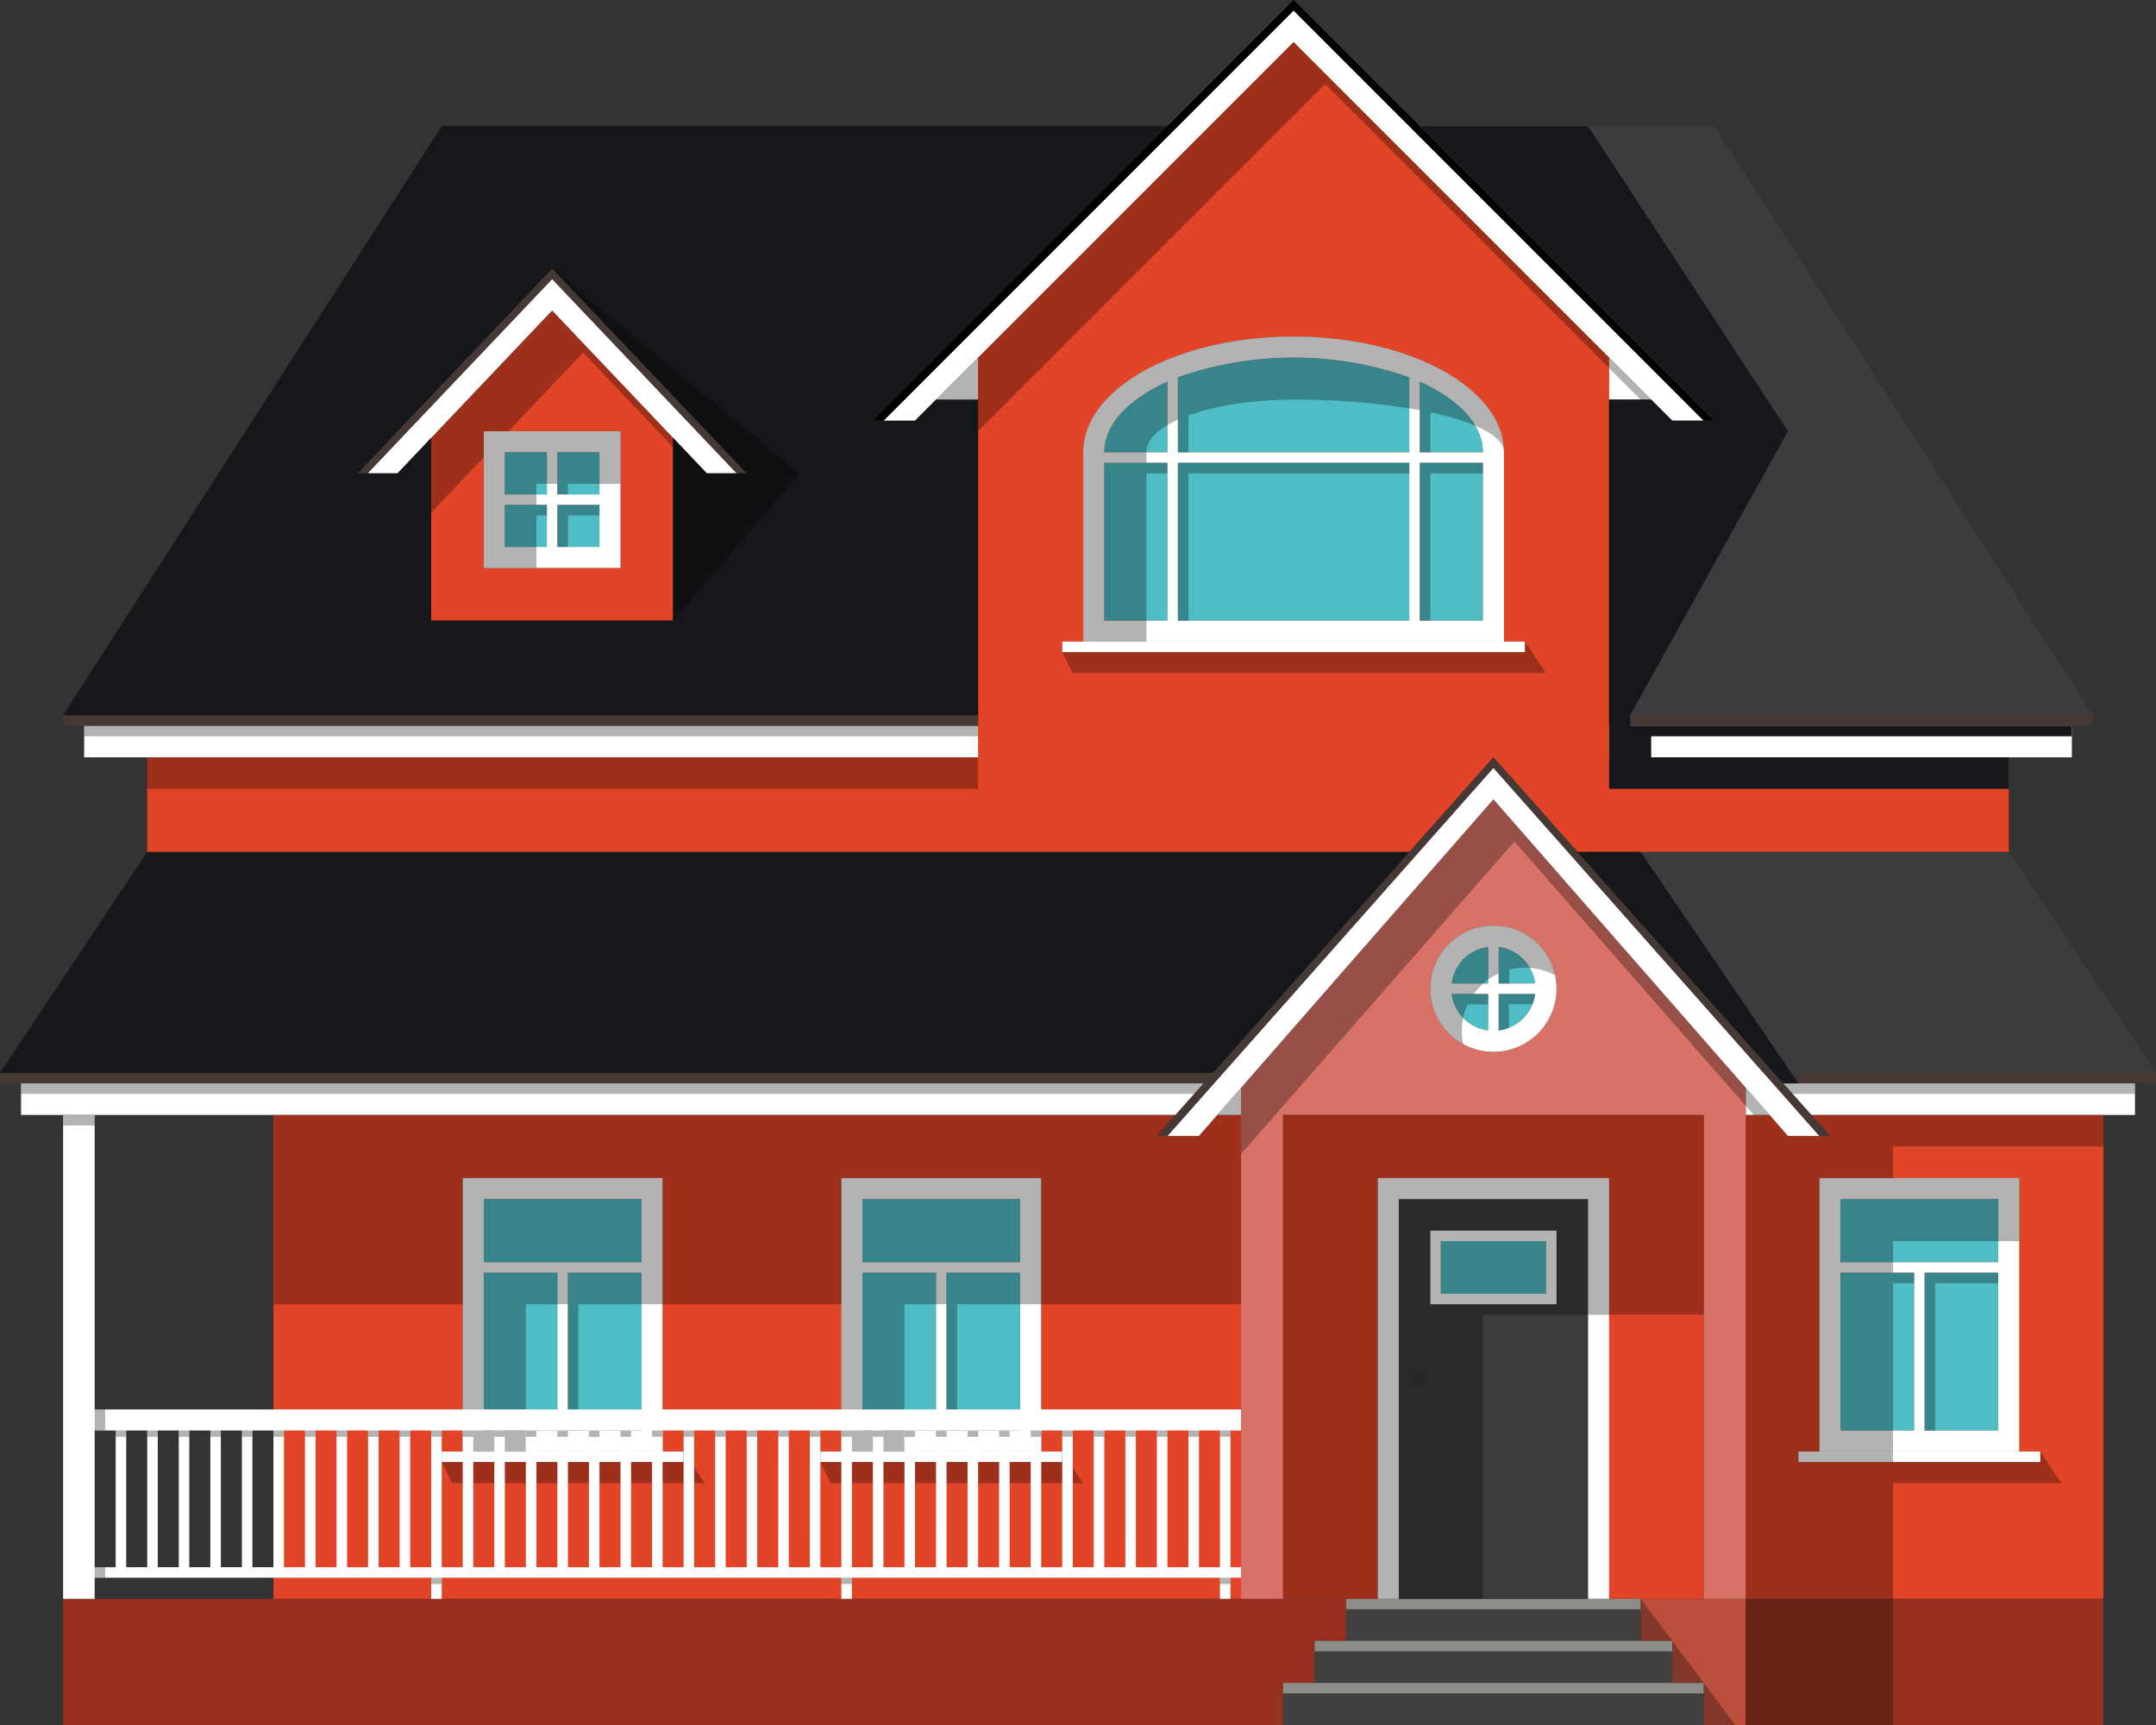 <svg id="Bild" xmlns="http://www.w3.org/2000/svg" viewBox="0 0 492 393.6"><rect x="0" y="0" width="492" height="393.6" fill="#333333" stroke="none"/><defs><style>.cls-1{fill:#973020}.cls-2{fill:#bb4f3c}.cls-3{fill:#e14426}.cls-4{fill:#d87166}.cls-5{fill:#414041}.cls-6{fill:#8e8c87}.cls-7{fill:#35383a}.cls-8{fill:#3b3c3d}.cls-9{fill:#4fbdc5}.cls-10{fill:#fff}.cls-11{fill:#453835}.cls-12{fill:#16171a}.cls-13{opacity:.3}</style></defs><title>red-house</title><g id="Fassade"><path class="cls-1" d="M307.2 367.2v7.2H300v9.6h-7.2v9.6H14.4v-28.8h292.8v2.4z"/><path class="cls-2" d="M398.4 364.8v28.8h-9.6V384h-7.2v-9.6h-7.2v-9.6h24z"/><path class="cls-1" d="M398.4 364.8H480v28.8h-81.6z"/><path class="cls-3" d="M388.8 254.4v110.4h-21.6v-96h-52.8v96h-21.6V254.4h96z"/><path class="cls-3" d="M559.2 499.2v24h-81.6V412.8h5.4l4.2 4.8h9.6l-4.27-4.8h66.67v86.4zm-14.4-7.2v-2.4H540v-62.4h-45.6v62.4h-4.8v2.4h55.2zm-182.4 7.2v24H141.6V412.8h205.87l-4.27 4.8h9.6l4.2-4.8h5.4v86.4zm-40.8-7.2v-2.4h-4.8v-62.4h-45.6v62.4h-4.8v2.4h55.2zm-86.4 0v-2.4h-4.8v-62.4h-45.6v62.4H180v2.4h55.2zm-2.4-233.68V300h-55.2v-41.68l27.6-29.05zm-12 29.68v-31.2h-31.2V288h31.2z" transform="translate(-79.2 -158.4)"/><path class="cls-3" d="M537.6 331.2v21.6h-98.4L420 331.2l-19.2 21.6h-288v-21.6h189.6V240l72-72 72 72v91.2h91.2zm-110.4-24v-2.4h-4.8v-43.2c0-14.59-21.47-26.4-48-26.4s-48 11.81-48 26.4v43.2h-4.8v2.4h105.6z" transform="translate(-79.2 -158.4)"/><path class="cls-4" d="M477.6 412.8v110.4H468V412.8h-96v110.4h-9.6V406.63L420 340.8l57.6 65.83v6.17zM434.4 384a14.4 14.4 0 1 0-14.4 14.4 14.4 14.4 0 0 0 14.4-14.4z" transform="translate(-79.2 -158.4)"/></g><g id="Treppe"><path class="cls-5" d="M292.8 386.4h96v7.2h-96zm7.2-9.6h81.6v7.2H300zm7.2-9.6h67.2v7.2h-67.2z"/><path class="cls-6" d="M388.8 384v2.4h-96V384h96zm-7.2-9.6v2.4H300v-2.4h81.6zm-7.2-9.6v2.4h-67.2v-2.4h67.2z"/></g><g id="T_r_6_" data-name="T¸r_6_"><circle class="cls-7" cx="323.52" cy="314.4" r="1.92"/><path class="cls-8" d="M398.4 432v91.2h43.2V432h-43.2zm7.2 7.2h28.8V456h-28.8v-16.8zm-2.88 35.52a1.92 1.92 0 1 1 1.92-1.92 1.92 1.92 0 0 1-1.92 1.92z" transform="translate(-79.2 -158.4)"/></g><g id="Glas"><path class="cls-9" d="M439.2 290.4H456v36h-16.8zm-19.2 0h16.8v36H420zm0-16.8h36V288h-36z"/><path class="cls-9" d="M421.2 385.2h8.32a9.6 9.6 0 0 1-8.32 8.32v-8.32zm8.32-2.4h-8.32v-8.32a9.6 9.6 0 0 1 8.32 8.32zm-10.72-8.32v8.32h-8.32a9.6 9.6 0 0 1 8.32-8.32zm0 10.72v8.32a9.6 9.6 0 0 1-8.32-8.32h8.32z" transform="translate(-79.2 -158.4)"/><path class="cls-9" d="M328.8 283.2h24v12h-24zM216 290.4h16.8v36H216zm-19.2 0h16.8v36h-16.8zm0-16.8h36V288h-36zm-67.2 16.8h16.8v36h-16.8zm-19.2 0h16.8v36h-16.8zm0-16.8h36V288h-36zm16.8-158.4h9.6v9.6h-9.6zm-12 0h9.6v9.6h-9.6zm0-12h9.6v9.6h-9.6zm12 0h9.6v9.6h-9.6zm196.8 2.4h14.4v36H324zm-55.2 0h52.8v36h-52.8zm-16.8 0h14.4v36H252z"/><path class="cls-9" d="M345.6 245.49v16.11h-14.4c0-6.4 5.56-12.15 14.4-16.11zm55.2-1v17.11H348v-17.11a79.81 79.81 0 0 1 52.8 0zm16.8 17.11h-14.4v-16.11c8.8 3.96 14.4 9.71 14.4 16.11z" transform="translate(-79.2 -158.4)"/></g><g id="Fenster"><path class="cls-10" d="M465.6 331.2v2.4h-55.2v-2.4h55.2z"/><path class="cls-10" d="M540 427.2v62.4h-45.6v-62.4H540zm-4.8 57.6v-36h-16.8v36h16.8zm0-38.4V432h-36v14.4h36zM516 484.8v-36h-16.8v36H516zm-96-115.2a14.4 14.4 0 1 1-14.4 14.4 14.4 14.4 0 0 1 14.4-14.4zm1.2 13.2h8.32a9.6 9.6 0 0 0-8.32-8.32v8.32zm8.32 2.4h-8.32v8.32a9.6 9.6 0 0 0 8.32-8.32zm-10.72 8.32v-8.32h-8.32a9.6 9.6 0 0 0 8.32 8.32zm0-10.72v-8.32a9.6 9.6 0 0 0-8.32 8.32h8.32z" transform="translate(-79.2 -158.4)"/><path class="cls-10" d="M367.2 268.8v96h-4.8v-91.2h-43.2v91.2h-4.8v-96h52.8z"/><path class="cls-10" d="M434.4 439.2V456h-28.8v-16.8h28.8zm-2.4 14.4v-12h-24v12h24z" transform="translate(-79.2 -158.4)"/><path class="cls-10" d="M242.4 331.2v2.4h-55.2v-2.4h55.2z"/><path class="cls-10" d="M316.8 427.2v62.4h-45.6v-62.4h45.6zm-4.8 57.6v-36h-16.8v36H312zm0-38.4V432h-36v14.4h36zm-19.2 38.4v-36H276v36h16.8z" transform="translate(-79.2 -158.4)"/><path class="cls-10" d="M156 331.2v2.4h-55.2v-2.4H156z"/><path class="cls-10" d="M230.4 427.2v62.4h-45.6v-62.4h45.6zm-4.8 57.6v-36h-16.8v36h16.8zm0-38.4V432h-36v14.4h36zm-19.2 38.4v-36h-16.8v36h16.8zm14.4-228V288h-31.2v-31.2h31.2zm-4.8 26.4v-9.6h-9.6v9.6h9.6zm0-12v-9.6h-9.6v9.6h9.6zm-12 12v-9.6h-9.6v9.6h9.6zm0-12v-9.6h-9.6v9.6h9.6z" transform="translate(-79.2 -158.4)"/><path class="cls-10" d="M348 146.4v2.4H242.4v-2.4H348z"/><path class="cls-10" d="M403.2 245.49v16.11h14.4c0-6.4-5.6-12.15-14.4-16.11zm-57.6 0c-8.84 4-14.4 9.71-14.4 16.11h14.4v-16.11zm55.2-1a79.81 79.81 0 0 0-52.8 0v17.11h52.8v-17.11zm21.6 17.11v43.2h-96v-43.2c0-14.59 21.47-26.4 48-26.4s48 11.8 48 26.4zm-4.8 38.4v-36h-14.4v36h14.4zm-16.8 0v-36H348v36h52.8zm-55.2 0v-36h-14.4v36h14.4z" transform="translate(-79.2 -158.4)"/></g><g id="Dach"><path class="cls-10" d="M283.2 248.23v6.17h-5.4l5.4-6.17zm-8.53-1.03l-6.4 7.2H4.8v-7.2h269.87zm212.53 0v7.2h-73.87l-6.4-7.2h80.27zm-88.8 1.03l5.4 6.17h-5.4v-6.17z"/><path class="cls-10" d="M277.8 254.4l-4.2 4.8h-7.2l74.4-84 74.4 84H408l-4.2-4.8-5.4-6.17-57.6-65.83-57.6 65.83-5.4 6.17zm195-88.8v7.2H367.2v-7.2h105.6zm-249.6 0v7.2h-204v-7.2h204zm-69.6-65.68L126 70.86 98.4 99.92 90.72 108h-6.84L126 63.66 168.12 108h-6.84l-7.68-8.08zm69.6-18.32v9.6h-9.6l9.6-9.6zm153.6 9.6h-9.6v-9.6l9.6 9.6z"/><path class="cls-10" d="M367.2 81.6l-72-72-72 72-9.6 9.6-4.8 4.8h-7.2l93.6-93.6L388.8 96h-7.2l-4.8-4.8-9.6-9.6z"/><path class="cls-11" d="M223.2 163.2v2.4H14.4v-2.4h208.8zm53.6 81.6l-2.13 2.4H0v-2.4h276.8zm215.2 0v2.4h-85.07l-2.13-2.4H492z"/><path class="cls-11" d="M415.2 259.2l-74.4-84-74.4 84H264l4.27-4.8 6.4-7.2 2.13-2.4 6.4-7.2 38.4-43.2 19.2-21.6 19.2 21.6 44.8 50.4 2.13 2.4 6.4 7.2 4.27 4.8h-2.4zM126 61.26L170.4 108h-2.28L126 63.66 83.88 108H81.6L126 61.26z"/><path d="M391.2 96h-2.4L295.2 2.4 201.6 96h-2.4l67.2-67.2L295.2 0 324 28.8 391.2 96z"/><path class="cls-11" d="M477.6 163.2v2.4H367.2v-2.4h110.4z"/><path class="cls-8" d="M482.4 230.4l9.6 14.4h-87.2L360 194.4h98.4l17.6 26.4 1.6 2.4 4.8 7.2z"/><path class="cls-12" d="M321.6 194.4l-38.4 43.2-6.4 7.2H0l33.6-50.4h288z"/><path class="cls-12" d="M169.92 266.4l7.68-8.08V300h55.2v-41.68l7.68 8.08h9.12l-44.4-46.74-44.4 46.74h9.12zm175.68-79.2l-67.2 67.2h9.6l4.8-4.8h9.6v72H93.6L180 187.2h165.6z" transform="translate(-79.2 -158.4)"/><path class="cls-8" d="M428.23 86.4l49.37 76.8H367.2v-72h9.6l4.8 4.8h9.6L324 28.8h67.2l37.03 57.6z"/></g><g id="Schatten"><path class="cls-13" d="M388.8 254.4h-96v110.4h45.6V300h50.4v-45.6zm52.8 36h-2.4v36h2.4v-33.6H456v-2.4h-14.4z"/><path class="cls-13" d="M480 261.6v-7.2h-66.67l4.27 4.8H408l-4.2-4.8h-5.4v139.2H432v-55.2h38.4l-4.8-7.2v2.4H432v-40.8h4.8v-2.4H432v-7.2h28.8v-14.4H432v-7.2h48zm-319.2 76.8h-57.6l-2.4-4.8H156v-2.4l4.8 7.2zm86.4 0h-57.6l-2.4-4.8h55.2v-2.4l4.8 7.2zm134.4 36h-7.2v-9.6l7.2 9.6zm7.2 9.6h-7.2v-9.6l7.2 9.6zm7.2 9.6h-7.2V384l7.2 9.6z"/><path class="cls-13" d="M420 369.6a14.4 14.4 0 0 0-6.87 27.06 14 14 0 0 1-.33-3.06 14.26 14.26 0 0 1 1.31-6h4.69v-2.4h-3.29a14.33 14.33 0 0 1 5.69-4.69v2.29h2.4v-3.14a14.42 14.42 0 0 1 10.47 1.29A14.39 14.39 0 0 0 420 369.6z" transform="translate(-79.2 -158.4)"/><path class="cls-13" d="M423.52 385.2h-2.32v8.32a9.62 9.62 0 0 0 2.32-.59v-5.41h5.41a9.62 9.62 0 0 0 .59-2.32h-6z" transform="translate(-79.2 -158.4)"/><path class="cls-13" d="M277.8 254.4l-4.2 4.8H264l4.27-4.8H62.4v43.2h43.2v33.6H120v-33.6h9.6v28.8h2.4v-28.8h60v33.6h14.4v-33.6h9.6v28.8h2.4v-28.8h64.8v-43.2h-5.4zM127.2 115.2v9.6h2.4v-7.2h7.2v-2.4h-9.6z"/><path class="cls-13" d="M374.4 235.2c-26.53 0-48 11.81-48 26.4v43.2h14.4v-38.4h4.8V264h-4.8v-2.4c0-2.81 2.69-5.39 7.2-7.43v7.43h2.4v-8.4c6.1-2.22 14.59-3.6 24-3.6a160.08 160.08 0 0 1 28.8 2.4v9.6h2.4v-9.12c10.29 2.2 16.8 5.47 16.8 9.12 0-14.6-21.47-26.4-48-26.4z" transform="translate(-79.2 -158.4)"/><path class="cls-13" d="M268.8 105.6v36h2.4V108h50.4v-2.4h-52.8zm57.6 0H324v36h2.4V108h12v-2.4h-12zm26.4 48h-108l-2.4-4.8H348v-2.4l4.8 7.2zM33.6 172.8h189.6v7.2H33.6zm-14.4-7.2h204v2.4h-204zm253.33 84H4.8v-2.4h269.87l-2.14 2.4zm136.54 0h78.13v-2.4h-80.26l2.13 2.4z"/><path class="cls-12" d="M472.8 168v-2.4H372v-2.4l36-64.8-45.6-69.6H324L391.2 96h-9.6l-4.8-4.8h-9.6V180h91.2v-7.2h-81.6V168h96z"/><path class="cls-13" d="M126 61.26L170.4 108h-9.12l-7.68-8.08v41.68l28.8-33.6L126 61.26zM283.2 254.4h-5.4l63-72 63 72h-3.6L345.6 192 288 257.83l-4.8 5.48v-8.91zm91.2-163.2l-72-72-72 72-7.2 7.2v-7.2h-9.6l81.6-81.6 81.6 81.6h-2.4z"/><path class="cls-13" d="M153.6 102.06v-2.14L126 70.86 98.4 99.92v17.05l7.08-7.45 4.92-5.18v25.26h12v-12h2.4v-2.4h-2.4v-4.8h4.8v2.4h2.4v-2.4h12v-12h-25.56l17.04-17.94 20.52 21.6z"/><path class="cls-12" d="M410.4 247.2h-3.47L360 194.4h14.4l36 52.8z"/></g><path id="Gel_nder_3_" data-name="Gel‰nder_3_" class="cls-10" d="M362.4 484.8V480H100.8v-67.2h-7.2v110.4h7.2v-4.8h76.8v4.8h2.4v-4.8h91.2v4.8h2.4v-4.8h84v4.8h2.4v-4.8h2.4V516H360v-31.2h2.4zM100.8 516v-31.2h4.8V516h-4.8zm7.2 0v-31.2h4.8V516H108zm7.2 0v-31.2h4.8V516h-4.8zm7.2 0v-31.2h4.8V516h-4.8zm7.2 0v-31.2h4.8V516h-4.8zm7.2 0v-31.2h4.8V516h-4.8zm7.2 0v-31.2h4.8V516H144zm7.2 0v-31.2h4.8V516h-4.8zm7.2 0v-31.2h4.8V516h-4.8zm7.2 0v-31.2h4.8V516h-4.8zm7.2 0v-31.2h4.8V516h-4.8zm7.2 0v-31.2h4.8V516H180zm7.2 0v-31.2h4.8V516h-4.8zm7.2 0v-31.2h4.8V516h-4.8zm7.2 0v-31.2h4.8V516h-4.8zm7.2 0v-31.2h4.8V516h-4.8zm7.2 0v-31.2h4.8V516H216zm7.2 0v-31.2h4.8V516h-4.8zm7.2 0v-31.2h4.8V516h-4.8zm7.2 0v-31.2h4.8V516h-4.8zm7.2 0v-31.2h4.8V516h-4.8zm7.2 0v-31.2h4.8V516H252zm7.2 0v-31.2h4.8V516h-4.8zm7.2 0v-31.2h4.8V516h-4.8zm7.2 0v-31.2h4.8V516h-4.8zm7.2 0v-31.2h4.8V516h-4.8zm7.2 0v-31.2h4.8V516H288zm7.2 0v-31.2h4.8V516h-4.8zm7.2 0v-31.2h4.8V516h-4.8zm7.2 0v-31.2h4.8V516h-4.8zm7.2 0v-31.2h4.8V516h-4.8zm7.2 0v-31.2h4.8V516H324zm7.2 0v-31.2h4.8V516h-4.8zm7.2 0v-31.2h4.8V516h-4.8zm7.2 0v-31.2h4.8V516h-4.8zm12 0h-4.8v-31.2h4.8V516z" transform="translate(-79.2 -158.4)"/><path class="cls-13" d="M14.4 254.4h7.2v2.4h-7.2zm7.2 67.2H24v4.8h-2.4zm0 36H24v2.4h-2.4zm4.8-31.2h2.4v1.44h-2.4zm7.2 0H36v1.44h-2.4zm7.2 0h2.4v1.44h-2.4zm7.2 0h2.4v1.44H48zm7.2 0h2.4v1.44h-2.4zm7.2 0h2.4v1.44h-2.4zm7.2 0H72v1.44h-2.4zm7.2 0h2.4v1.44h-2.4zm7.2 0h2.4v1.44H84zm7.2 0h2.4v1.44h-2.4zm7.2 0h2.4v1.44h-2.4zm7.2 0h2.4v1.44h-2.4zm7.2 0h2.4v1.44h-2.4zm7.2 0h2.4v1.44H120zm7.2 0h2.4v1.44h-2.4zm7.2 0h2.4v1.44h-2.4zm7.2 0h2.4v1.44h-2.4zm7.2 0h2.4v1.44h-2.4zm7.2 0h2.4v1.44H156zm7.2 0h2.4v1.44h-2.4zm7.2 0h2.4v1.44h-2.4zm7.2 0h2.4v1.44h-2.4zm7.2 0h2.4v1.44h-2.4zm7.2 0h2.4v1.44H192zm7.2 0h2.4v1.44h-2.4zm7.2 0h2.4v1.44h-2.4zm7.2 0h2.4v1.44h-2.4zm7.2 0h2.4v1.44h-2.4zm7.2 0h2.4v1.44H228zm7.2 0h2.4v1.44h-2.4zm7.2 0h2.4v1.44h-2.4zm7.2 0h2.4v1.44h-2.4zm7.2 0h2.4v1.44h-2.4zm7.2 0h2.4v1.44H264zm7.2 0h2.4v1.44h-2.4zm7.2 0h2.4v1.44h-2.4zm0 33.6h2.4v1.44h-2.4zm-86.4 0h2.4v1.44H192zm-93.6 0h2.4v1.44h-2.4z" id="Schatten-2" data-name="Schatten"/></svg>
